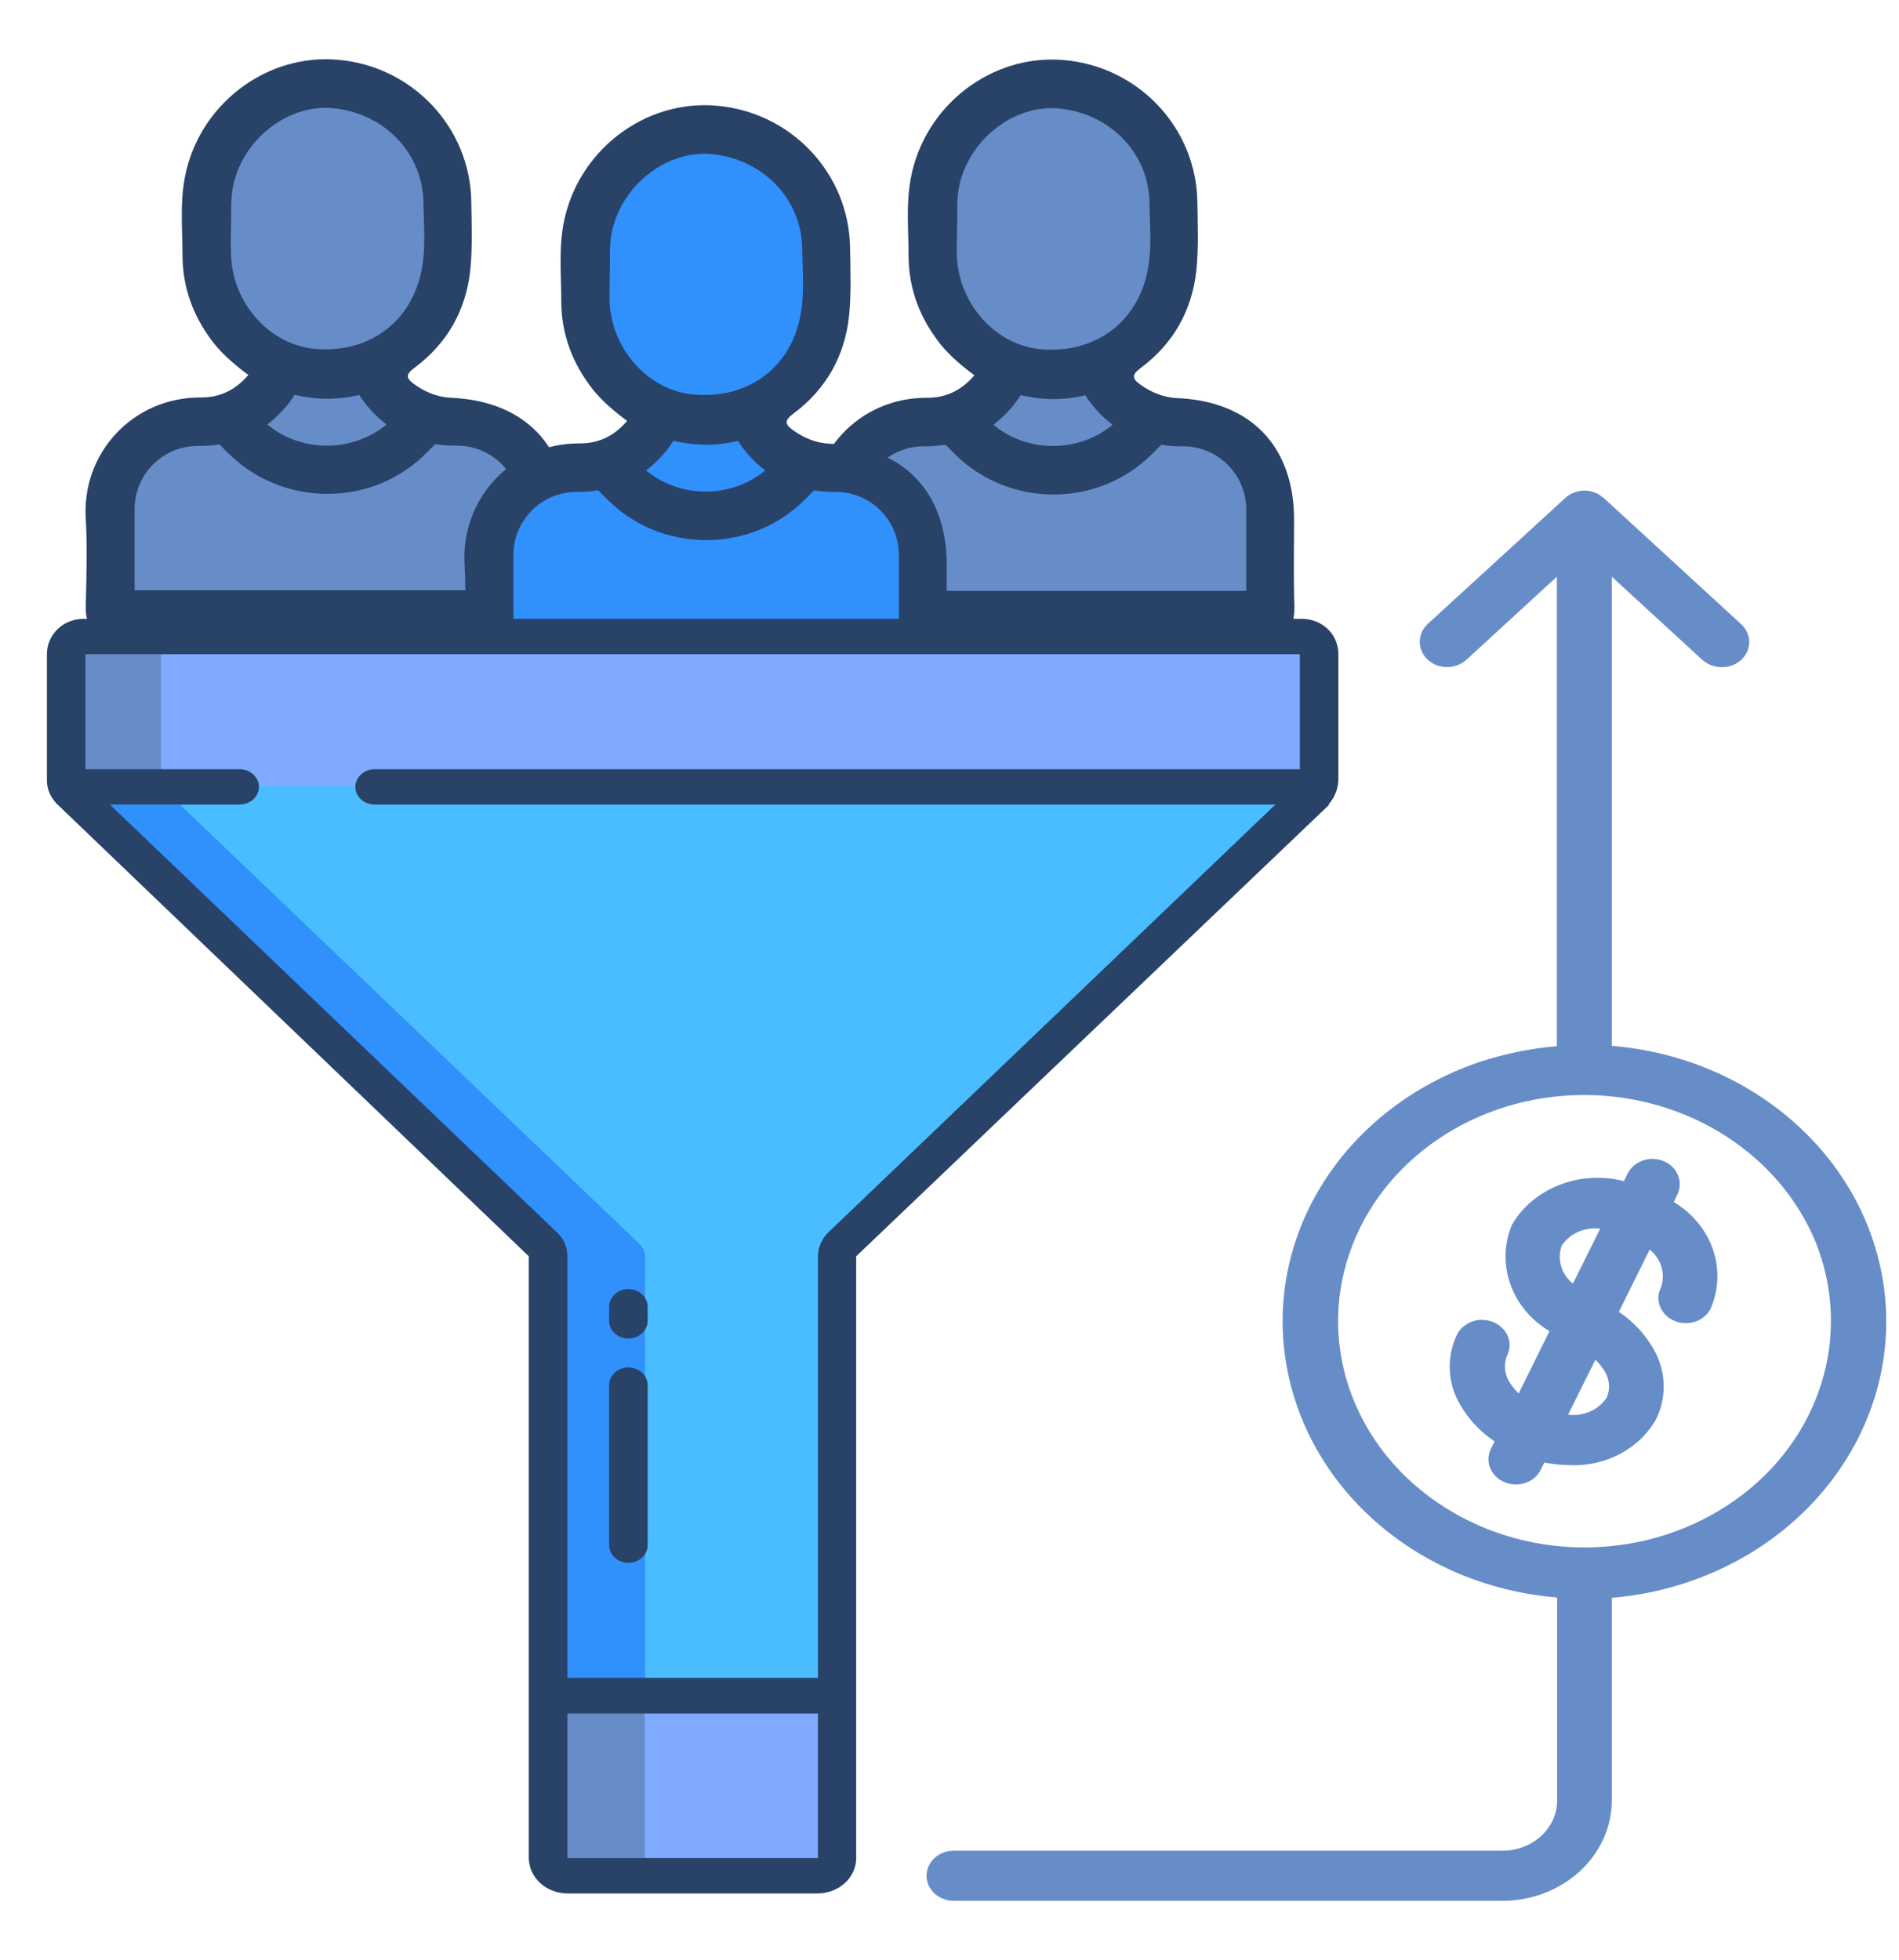 <?xml version="1.0" encoding="utf-8"?>
<!-- Generator: Adobe Illustrator 19.1.0, SVG Export Plug-In . SVG Version: 6.00 Build 0)  -->
<svg version="1.1" id="Capa_1" xmlns="http://www.w3.org/2000/svg" xmlns:xlink="http://www.w3.org/1999/xlink" x="0px" y="0px"
	 viewBox="96 -105 591.1 610" style="enable-background:new 96 -105 591.1 610;" xml:space="preserve">
<style type="text/css">
	.st0{fill:#284268;}
	.st1{fill:#678DC9;}
	.st2{fill:#3090FC;}
	.st3{fill:#80AAFF;}
	.st4{fill:#49BDFF;}
</style>
<g>
	<g>
		<g>
			<g>
				<g>
					<path class="st0" d="M126.5,93.6c-2.9-2.7-3.9-6-3.8-10c0.2-9,0.5-18.1,0-27.2c-1.3-20.1,14.4-37.8,35.9-37.7
						c5.8,0,10.6-2.2,14.7-7c-3.9-2.9-7.6-6-10.6-9.7c-6.4-8.1-9.9-17.3-9.9-27.7c0-8-0.8-15.9,0.7-23.9
						c4.2-22.6,25.1-38.8,47.7-36.8c23.2,2,41.2,21.1,41.5,44.2c0.1,7,0.4,14.1-0.3,21.1c-1.3,12.5-7.1,22.9-17.3,30.5
						c-3,2.2-2.7,3.4,0,5.3c3.4,2.4,7.1,3.9,11.3,4.1c23.1,1,36.5,15.2,36.4,38.1c0,8.9-0.2,17.8,0.1,26.7c0.1,4-0.9,7.3-3.9,10
						C221.6,93.6,174.1,93.6,126.5,93.6z"/>
					<path class="st1" d="M197.8,19.1c3.5,0,6.8-0.4,10-1.2c2.3,3.6,5.2,6.7,8.5,9.2c-10.5,8.8-26.6,8.8-37.1,0
						c3.3-2.5,6.2-5.6,8.5-9.2C191,18.6,194.3,19.1,197.8,19.1L197.8,19.1z"/>
					<path class="st1" d="M137.9,53.4c0-10.8,8.8-19.6,19.6-19.6h1.1c1.9,0,3.8-0.2,5.7-0.5L167,36c8.2,8.2,19.3,12.7,30.9,12.7
						c11.7,0,22.7-4.5,30.9-12.8l2.7-2.7c1.8,0.3,3.7,0.5,5.7,0.5h1.1c10.8,0,19.6,8.8,19.6,19.6v25.4h-120V53.4z"/>
					<path class="st1" d="M167.9-34.5c0.2-4-0.3-8.7,0.8-13.3c3.4-14.4,17.4-25,31.3-23.5c15.8,1.7,27.7,14.1,27.8,29.5
						c0.1,7,0.8,14.1-0.6,21C224-4.7,210.8,5,194.1,3.6c-14.4-1.3-26.1-14.6-26.2-30C167.8-28.9,167.9-31.4,167.9-34.5z"/>
				</g>
				<g>
					<path class="st0" d="M352.5,93.7c-2.9-2.7-3.9-6-3.8-10c0.2-9,0.5-18.1,0-27.2c-1.2-20.1,14.4-37.8,35.9-37.7
						c5.8,0,10.6-2.2,14.7-7c-3.9-2.9-7.6-6-10.6-9.7c-6.4-8.1-9.9-17.3-9.9-27.7c0-8-0.8-15.9,0.7-23.9
						c4.2-22.6,25.1-38.8,47.7-36.8c23.2,2,41.2,21.1,41.5,44.2c0.1,7,0.4,14.1-0.3,21.1c-1.3,12.5-7.1,22.9-17.3,30.5
						c-3,2.2-2.7,3.4,0,5.3c3.4,2.4,7.1,3.9,11.3,4.1c23.1,1,36.5,15.2,36.4,38.1c0,8.9-0.2,17.8,0.1,26.7c0.1,4-0.9,7.3-3.9,10
						C447.6,93.7,400.1,93.7,352.5,93.7z"/>
					<path class="st1" d="M423.8,19.2c3.5,0,6.8-0.4,10-1.2c2.3,3.6,5.2,6.7,8.5,9.2c-10.5,8.8-26.6,8.8-37.1,0
						c3.3-2.5,6.2-5.6,8.5-9.2C417,18.7,420.3,19.2,423.8,19.2L423.8,19.2z"/>
					<path class="st1" d="M363.9,53.5c0-10.8,8.8-19.6,19.6-19.6h1.1c1.9,0,3.8-0.2,5.7-0.5l2.7,2.7c8.2,8.3,19.3,12.8,30.9,12.8
						c11.7,0,22.7-4.5,30.9-12.8l2.7-2.7c1.8,0.3,3.7,0.5,5.7,0.5h1.1c10.8,0,19.6,8.8,19.6,19.6v25.4h-120V53.5z"/>
					<path class="st1" d="M393.9-34.4c0.2-4-0.3-8.7,0.8-13.3c3.4-14.4,17.4-25,31.3-23.5c15.8,1.7,27.7,14.1,27.8,29.5
						c0.1,7,0.8,14.1-0.6,21C450-4.6,436.8,5.1,420.1,3.7c-14.4-1.2-26.1-14.5-26.3-29.9C393.8-28.8,393.9-31.3,393.9-34.4z"/>
				</g>
				<g>
					<path class="st0" d="M244.4,107.9c-2.9-2.7-3.9-6-3.8-10c0.2-9,0.5-18.1,0-27.2C239.4,50.6,255,32.9,276.5,33
						c5.8,0,10.6-2.2,14.7-7c-3.9-2.9-7.6-6-10.6-9.7c-6.4-8.1-9.9-17.3-9.9-27.7c0-8-0.8-15.9,0.7-23.9
						c4.2-22.6,25.1-38.8,47.7-36.8c23.2,2,41.2,21.1,41.5,44.2c0.1,7,0.4,14.1-0.3,21.1C359,5.7,353.2,16.1,343,23.7
						c-3,2.2-2.7,3.4,0,5.3c3.4,2.4,7.1,3.9,11.3,4.1c23.1,1,36.5,15.2,36.4,38.1c0,8.9-0.2,17.8,0.1,26.7c0.1,4-0.9,7.3-3.9,10
						C339.5,107.9,292,107.9,244.4,107.9z"/>
					<path class="st2" d="M315.7,33.4c3.5,0,6.8-0.4,10-1.2c2.3,3.6,5.2,6.7,8.5,9.2c-10.5,8.8-26.6,8.8-37.1,0
						c3.3-2.5,6.2-5.6,8.5-9.2C308.9,32.9,312.2,33.4,315.7,33.4L315.7,33.4z"/>
					<path class="st2" d="M255.8,67.7c0-10.8,8.8-19.6,19.6-19.6h1.1c1.9,0,3.8-0.2,5.7-0.5l2.7,2.7c8.2,8.3,19.3,12.8,30.9,12.8
						c11.7,0,22.7-4.5,30.9-12.8l2.7-2.7c1.8,0.3,3.7,0.5,5.7,0.5h1.1c10.8,0,19.6,8.8,19.6,19.6v25.4h-120V67.7z"/>
					<path class="st2" d="M285.8-20.2c0.2-4-0.3-8.7,0.8-13.3c3.4-14.4,17.4-25,31.3-23.5c15.8,1.7,27.7,14.1,27.8,29.5
						c0.1,7,0.8,14.1-0.6,21c-3.1,16-16.4,25.8-33.1,24.3c-14.4-1.2-26.1-14.5-26.3-29.9C285.7-14.6,285.8-17.1,285.8-20.2z"/>
				</g>
			</g>
			<path class="st1" d="M682.3,294.9c-5.8-39.9-40.9-70.8-84.6-74.4v-146l28.1,25.8c2.2,2,5.3,2.8,8.3,2.1c3-0.7,5.3-2.8,6.1-5.6
				c0.8-2.7-0.1-5.6-2.3-7.6L595.2,50c-0.1-0.1-0.2-0.1-0.3-0.2c-0.7-0.6-1.6-1.2-2.5-1.5l0,0c-0.1,0-0.1,0-0.2-0.1
				c-0.9-0.3-1.8-0.5-2.7-0.5c-0.3,0-0.5,0-0.8,0c-0.7,0-1.5,0.2-2.2,0.4c-0.3,0.1-0.5,0.2-0.8,0.3c-0.9,0.4-1.8,0.9-2.5,1.6
				l-42.8,39.2c-3.3,3.1-3.3,8,0,11.1s8.7,3.1,12.1,0l28.1-25.8v146.1c-8.3,0.7-16.5,2.4-24.3,5c-41.1,14.1-66.1,52.3-60.2,92.2
				c5.9,39.9,40.9,70.8,84.6,74.4v63.1c0,8.7-7.6,15.7-17.1,15.7H392.9c-4.7,0-8.5,3.5-8.5,7.8s3.8,7.8,8.5,7.8h170.7
				c18.8,0,34.1-14,34.1-31.3v-63c8.3-0.7,16.5-2.4,24.3-5.1C663,373.1,688.1,334.8,682.3,294.9z M636.2,361.8
				c-26.5,18.9-63.2,19.8-90.7,2.2C518,346.5,506,314.6,516,285.2c10-29.4,39.6-49.4,73.1-49.4h0.1h0.1c32,0.1,60.6,18.4,71.9,45.9
				C672.7,310.5,662.7,343,636.2,361.8z"/>
			<path class="st1" d="M617,269.1l1.1-2.3c1.9-3.9,0.1-8.6-4.2-10.4c-4.3-1.8-9.3-0.1-11.3,3.9l-1.1,2.3
				c-13.7-3.5-28.2,2.1-34.9,13.6c-5,12.2-0.2,26,11.7,33.1l-9.6,19.4c-1.1-1.1-2.1-2.3-2.9-3.6c-1.5-2.5-1.8-5.5-0.7-8.2
				c1.3-2.5,1-5.5-0.8-7.8c-1.8-2.3-4.7-3.5-7.8-3.3c-3,0.3-5.7,2-7,4.6c-3.3,7-3,15,1,21.8c2.6,4.5,6.2,8.4,10.7,11.4l-1.1,2.3
				c-2,3.9-0.1,8.6,4.2,10.4c4.3,1.8,9.4,0.1,11.3-3.9l1.1-2.2c2.6,0.5,5.3,0.8,7.9,0.8c11.3,0.5,21.9-5.2,27-14.5
				c3.3-7,3-15-1-21.8c-2.6-4.5-6.2-8.4-10.7-11.4l9.6-19.4c3.6,2.9,5,7.6,3.5,11.8c-2,3.9-0.1,8.6,4.2,10.4
				c4.3,1.8,9.4,0.1,11.3-3.9C633.7,290.1,628.9,276.3,617,269.1z M582.1,282.7L582.1,282.7c2.5-3.8,7.2-5.9,12-5.3l-8.5,17.1
				C582,291.6,580.6,287,582.1,282.7z M596.1,330c-2.5,3.8-7.2,5.9-12,5.3l8.5-17.1c1.1,1.1,2.1,2.3,2.9,3.6l0,0
				C597,324.3,597.3,327.3,596.1,330z"/>
			<g>
				<path class="st3" d="M507.1,98.6v38.9c0,0.7-0.2,1.6-0.5,2.2h-390c-0.3-0.7-0.5-1.5-0.5-2.2V98.6c0-3,2.7-5.5,6-5.5H501
					C504.4,93.1,507.1,95.6,507.1,98.6z"/>
				<path class="st4" d="M116.6,139.7h389.9c-0.3,0.6-0.7,1.1-1.2,1.7L358.1,282.2c-1.1,1-1.7,2.4-1.7,3.9v136.8h-89.7V286
					c0-1.4-0.6-2.8-1.7-3.8L117.8,141.4C117.3,140.8,116.9,140.4,116.6,139.7z"/>
				<path class="st3" d="M356.5,422.8v50.5c0,3-2.7,5.5-6,5.5h-77.7c-3.3,0-6-2.5-6-5.5v-50.5H356.5z"/>
				<path class="st1" d="M146.1,98.6c0-3,2.7-5.5,6-5.5h-30c-3.3,0-6,2.5-6,5.5v38.9c0,0.7,0.2,1.6,0.5,2.2h30
					c-0.3-0.7-0.5-1.5-0.5-2.2C146.1,137.5,146.1,98.6,146.1,98.6z"/>
				<path class="st2" d="M295.1,282.2L147.8,141.4c-0.5-0.5-0.9-1-1.2-1.7h-30c0.3,0.6,0.7,1.1,1.2,1.7l147.3,140.9
					c1.1,1,1.7,2.4,1.7,3.9v136.7h30V286C296.7,284.6,296.1,283.2,295.1,282.2L295.1,282.2z"/>
				<path class="st1" d="M296.7,473.3v-50.5h-30v50.5c0,3,2.7,5.5,6,5.5h30C299.4,478.8,296.7,476.3,296.7,473.3z"/>
				<g>
					<path class="st0" d="M291.6,311.6c3.3,0,6-2.5,6-5.5v-4.4c0-3-2.7-5.5-6-5.5c-3.3,0-6,2.5-6,5.5v4.4
						C285.6,309.1,288.3,311.6,291.6,311.6z"/>
					<path class="st0" d="M291.6,381.4c3.3,0,6-2.5,6-5.5v-49.8c0-3-2.7-5.5-6-5.5c-3.3,0-6,2.5-6,5.5v49.8
						C285.6,378.9,288.3,381.4,291.6,381.4z"/>
					<path class="st0" d="M512.6,98.6c0-6.1-4.9-11-11.5-11h-379c-6.6,0-11.5,5-11.5,11v38.9c-0.1,2.8,1,5.5,3,7.6l147,140.9v187.3
						c0.1,6.2,5.5,11,12.1,11h77.7c6.7,0,12.1-4.9,12.1-11V286l147.3-140.6h-0.3c2-2.2,3.1-5.1,3.1-7.9V98.6z M272.6,473.3v-45h78
						v45H272.6z M500.6,134.4h-288c-3.3,0-6,2.5-6,5.5s2.7,5.5,6,5.5H493L353.9,278.5c-2.1,2-3.3,4.8-3.3,7.5v131.2h-78V286
						c0-2.8-1.1-5.5-3.3-7.5L130.2,145.4h40.4c3.3,0,6-2.5,6-5.5s-2.7-5.5-6-5.5h-48V98.6h378V134.4z"/>
				</g>
			</g>
		</g>
	</g>
</g>
</svg>
